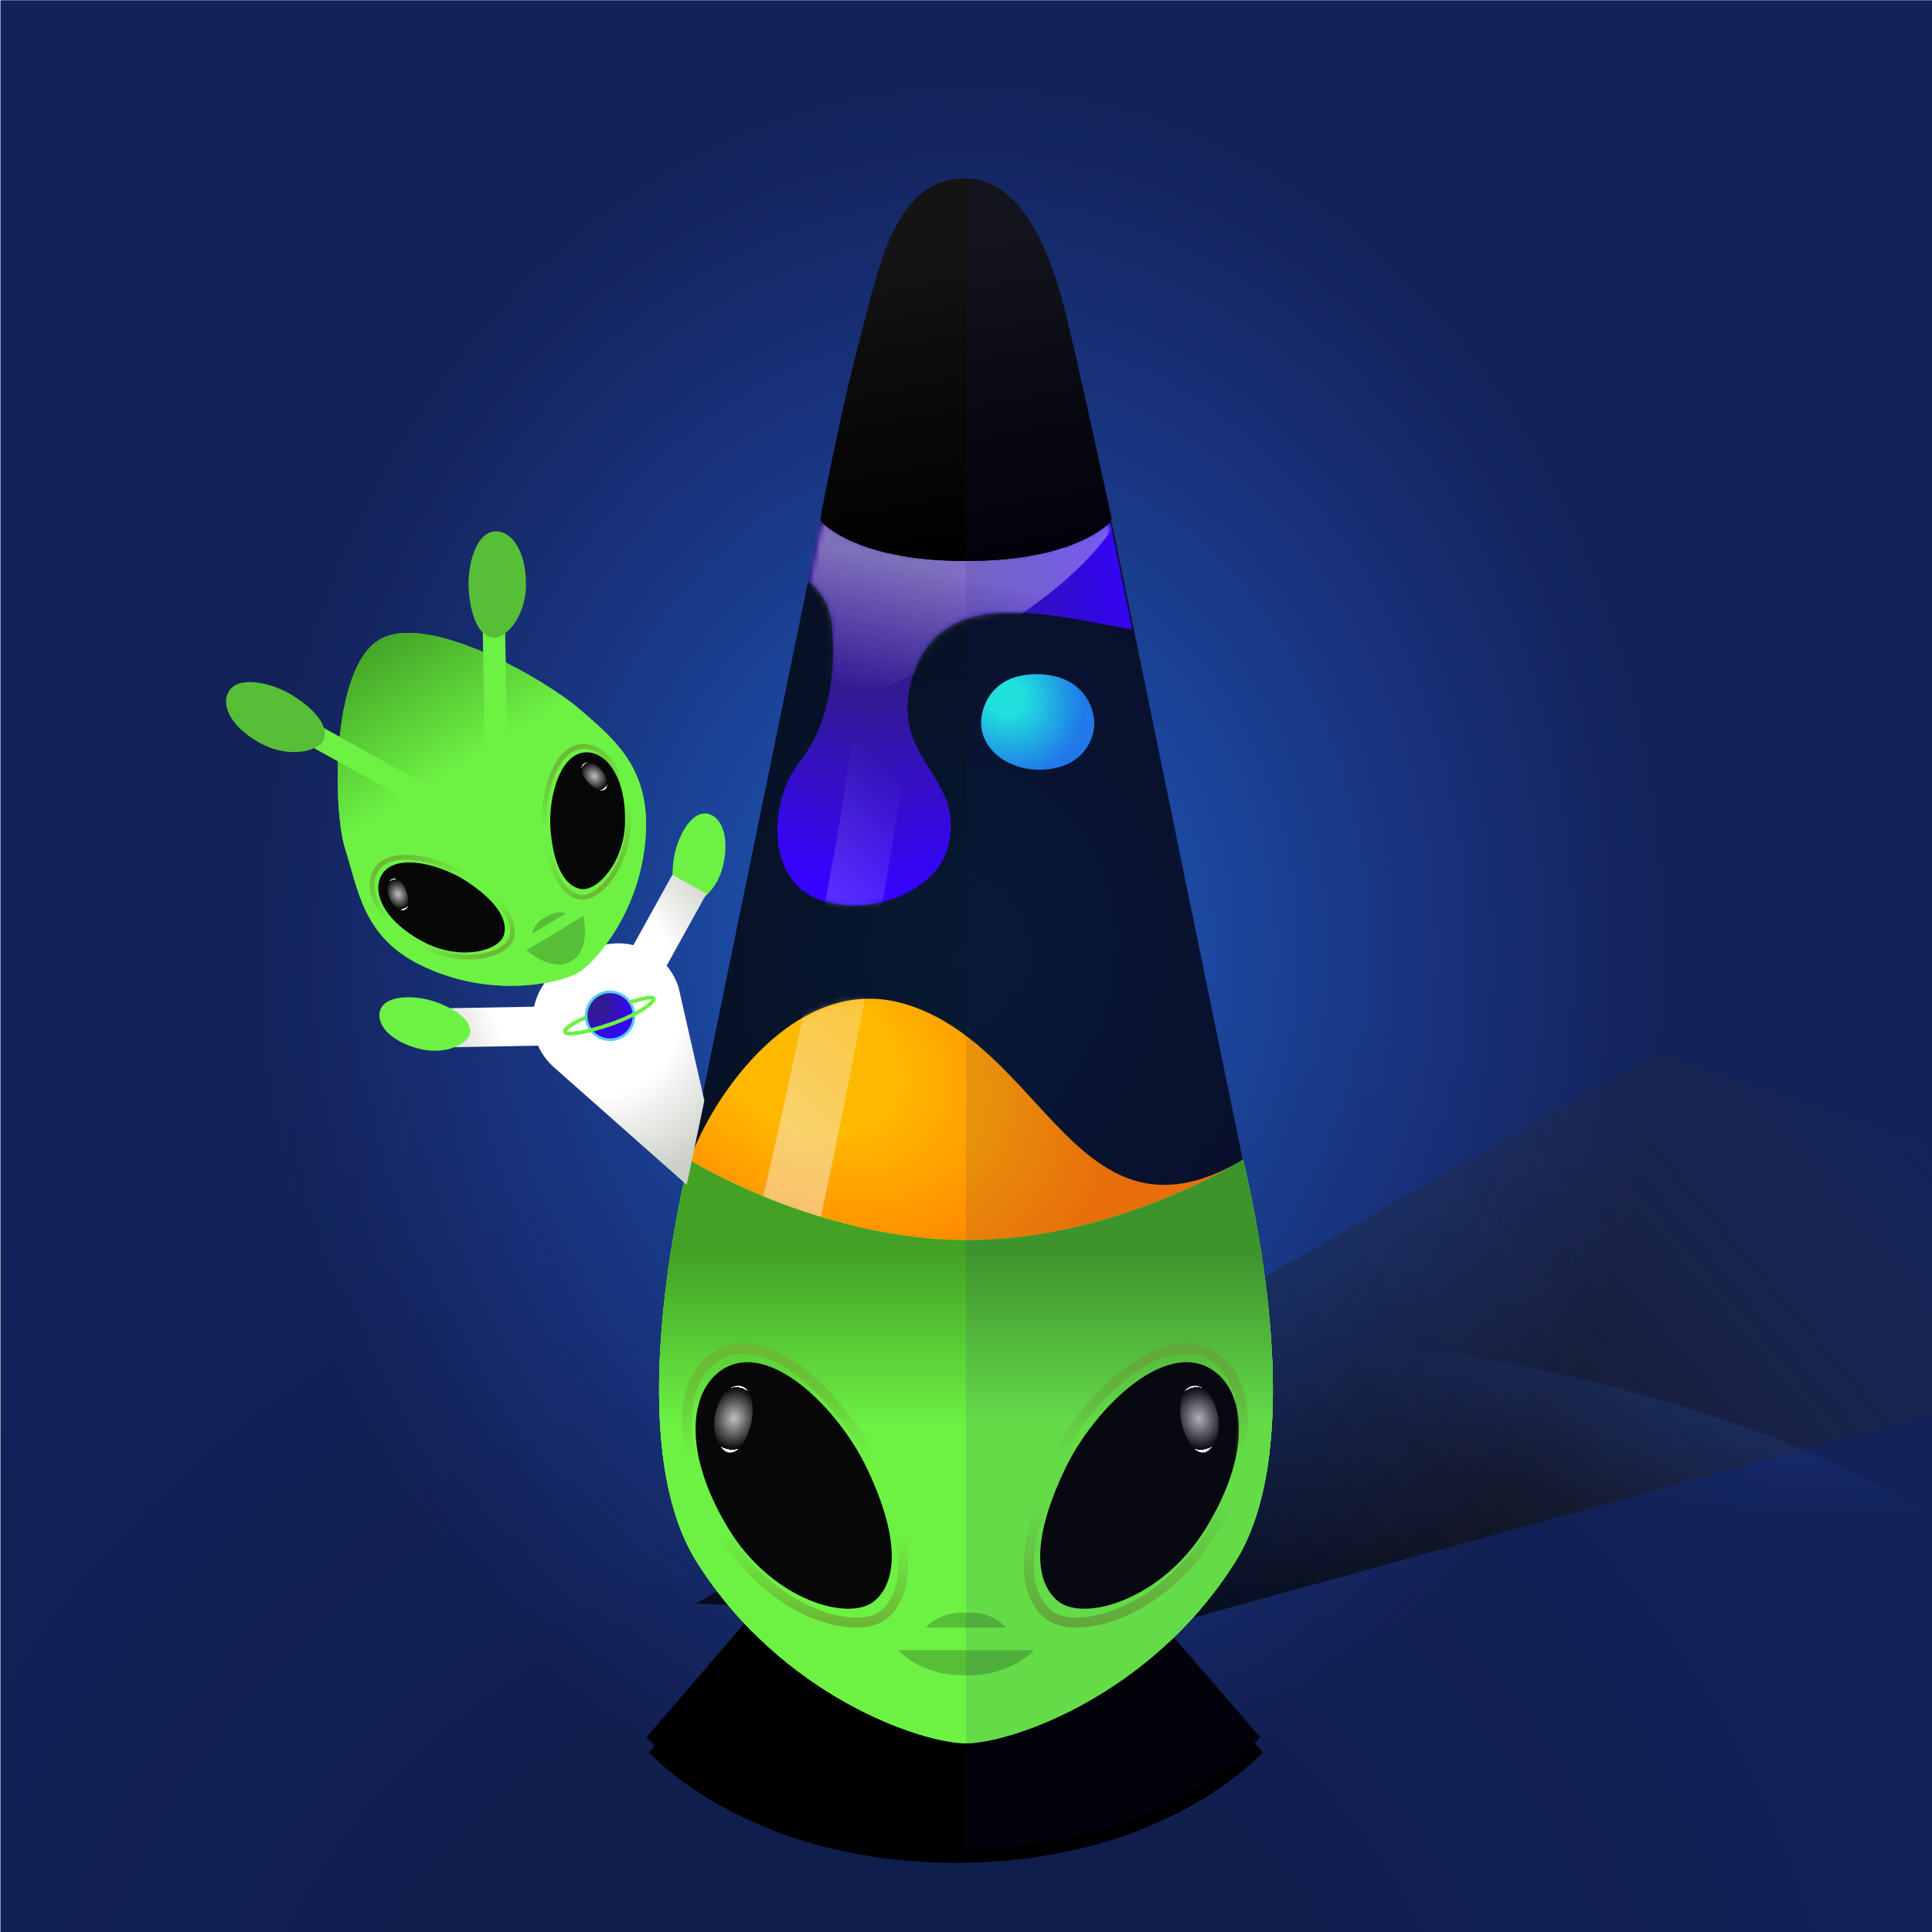 <svg width="350" height="350" viewBox="0 0 350 350" fill="none" xmlns="http://www.w3.org/2000/svg">
<g clip-path="url(#clip0_650_62646)">
<rect x="0.078" y="0.044" width="350" height="350" fill="#13235A"/>
<rect x="0.078" y="0.044" width="350" height="350" fill="url(#paint0_radial_650_62646)" fill-opacity="0.2"/>
<path d="M125.978 290.538L299.832 190.751L430.987 233.88L212.559 294.049L125.978 290.538Z" fill="url(#paint1_linear_650_62646)"/>
<g opacity="0.45" filter="url(#filter0_f_650_62646)">
<ellipse rx="194.596" ry="66.764" transform="matrix(1 0.002 0.002 -1 176.077 304.638)" fill="url(#paint2_radial_650_62646)"/>
</g>
<g opacity="0.7" filter="url(#filter1_f_650_62646)">
<ellipse cx="174.396" cy="137.609" rx="196.647" ry="242.448" transform="rotate(0.127 174.396 137.609)" fill="url(#paint3_radial_650_62646)"/>
</g>
</g>
<path d="M148.648 94.336L124.888 210.019C124.817 210.364 124.947 210.715 125.237 210.917C128.357 213.084 146.959 225.13 174.999 225.13C203.04 225.13 221.642 213.084 224.761 210.917C225.052 210.715 225.182 210.364 225.11 210.019L201.351 94.336C201.317 94.403 201.272 94.465 201.218 94.521C199.882 95.869 193.227 101.485 174.999 101.485C156.772 101.485 150.117 95.869 148.781 94.521C148.726 94.465 148.682 94.403 148.648 94.336Z" fill="black" fill-opacity="0.75"/>
<path d="M223.108 211.889C217.521 215.444 199.995 225.13 174.886 225.13C146.901 225.13 128.335 213.097 125.221 210.933C125.031 210.801 124.91 210.605 124.869 210.389C128.807 199.004 144.114 175.859 164.063 181.918C173.943 184.919 180.859 192.451 187.363 199.535C197.437 210.507 206.524 220.404 224.105 210.722C223.783 211.109 223.45 211.498 223.108 211.889Z" fill="url(#paint4_radial_650_62646)"/>
<path d="M177.734 130.913C177.734 127.951 179.774 122.048 187.933 122.136C196.091 122.224 198.203 128.024 198.239 130.913C198.312 133.035 197.089 137.628 191.621 139.033C184.786 140.788 177.734 136.838 177.734 130.913Z" fill="url(#paint5_radial_650_62646)"/>
<path d="M201.049 94.23L205.113 114.031C203.523 113.76 201.871 113.447 200.18 113.127C186.038 110.452 169.252 107.276 165.003 123.73C163.148 130.914 165.836 135.212 168.45 139.393C170.975 143.43 173.431 147.358 171.668 153.668C169.523 161.349 157.859 166.324 148.479 162.994C138.57 159.476 139.266 144.903 144.961 137.849C150.656 130.794 151.48 120.03 150.656 112.87C150.259 109.409 148.549 106.934 146.313 105.25L148.649 93.88C148.683 93.947 148.727 94.009 148.782 94.065C150.117 95.413 156.772 101.029 175 101.029C192.557 101.029 199.378 95.819 201.049 94.23Z" fill="url(#paint6_radial_650_62646)"/>
<mask id="mask0_650_62646" style="mask-type:alpha" maskUnits="userSpaceOnUse" x="140" y="93" width="66" height="72">
<path d="M201.049 94.23L205.113 114.031C203.523 113.76 201.871 113.447 200.18 113.127C186.038 110.452 169.252 107.276 165.003 123.73C163.148 130.914 165.836 135.212 168.45 139.393C170.975 143.43 173.431 147.358 171.668 153.668C169.523 161.349 157.859 166.324 148.479 162.994C138.57 159.476 139.266 144.903 144.961 137.849C150.656 130.794 151.48 120.03 150.656 112.87C150.259 109.409 148.549 106.934 146.313 105.25L148.649 93.88C148.683 93.947 148.727 94.009 148.782 94.065C150.117 95.413 156.772 101.029 175 101.029C192.557 101.029 199.378 95.819 201.049 94.23Z" fill="url(#paint7_radial_650_62646)"/>
</mask>
<g mask="url(#mask0_650_62646)">
<g filter="url(#filter2_f_650_62646)">
<mask id="mask1_650_62646" style="mask-type:alpha" maskUnits="userSpaceOnUse" x="124" y="94" width="102" height="132">
<path d="M148.861 95.064C148.948 94.64 149.321 94.336 149.754 94.336H200.245C200.678 94.336 201.051 94.64 201.138 95.064L224.992 211.159C225.074 211.555 224.887 211.955 224.526 212.137C220.623 214.109 198.375 224.817 174.999 225.128C151.577 225.438 129.287 214.178 125.449 212.141C125.099 211.954 124.923 211.562 125.003 211.173L148.861 95.064Z" fill="#577096" fill-opacity="0.75"/>
</mask>
<g mask="url(#mask1_650_62646)">
<g filter="url(#filter3_f_650_62646)">
<path d="M207.207 76.106C210.865 110.268 145.939 132.571 113.02 139.453L113.02 76.106L207.207 76.106Z" fill="url(#paint8_linear_650_62646)" fill-opacity="0.5"/>
</g>
<g filter="url(#filter4_f_650_62646)">
<path d="M155.407 125.301C156.47 105.018 134.471 86.183 128.929 66.999C133.388 65.197 144.05 70.79 152.675 76.125C163.456 82.794 162.879 109.124 164.625 125.784C166.022 139.112 148.453 223.401 144.015 241.481L131.716 240.837C140.242 214.68 154.587 140.955 155.407 125.301Z" fill="url(#paint9_linear_650_62646)" fill-opacity="0.6"/>
</g>
</g>
</g>
</g>
<mask id="mask2_650_62646" style="mask-type:alpha" maskUnits="userSpaceOnUse" x="124" y="180" width="101" height="46">
<path d="M223.108 211.89C217.521 215.445 199.995 225.131 174.886 225.131C146.901 225.131 128.335 213.098 125.221 210.934C125.031 210.802 124.91 210.606 124.869 210.39C128.807 199.005 144.114 175.86 164.063 181.919C173.943 184.92 180.859 192.452 187.363 199.536C197.437 210.508 206.524 220.405 224.105 210.722C223.783 211.11 223.45 211.499 223.108 211.89Z" fill="url(#paint10_radial_650_62646)"/>
</mask>
<g mask="url(#mask2_650_62646)">
<g filter="url(#filter5_f_650_62646)">
<mask id="mask3_650_62646" style="mask-type:alpha" maskUnits="userSpaceOnUse" x="124" y="94" width="102" height="132">
<path d="M148.861 95.064C148.948 94.64 149.321 94.336 149.754 94.336H200.245C200.678 94.336 201.051 94.64 201.138 95.064L224.992 211.159C225.074 211.555 224.887 211.955 224.526 212.137C220.623 214.109 198.375 224.817 174.999 225.128C151.577 225.438 129.287 214.178 125.449 212.141C125.099 211.954 124.923 211.562 125.003 211.173L148.861 95.064Z" fill="#577096" fill-opacity="0.75"/>
</mask>
<g mask="url(#mask3_650_62646)">
<g filter="url(#filter6_f_650_62646)">
<path d="M155.407 125.301C156.47 105.018 134.471 86.183 128.929 66.999C133.388 65.197 144.05 70.79 152.675 76.125C163.456 82.794 162.879 109.124 164.625 125.784C166.022 139.112 148.453 223.401 144.015 241.481L131.716 240.837C140.242 214.68 154.587 140.955 155.407 125.301Z" fill="url(#paint11_linear_650_62646)" fill-opacity="0.6"/>
</g>
</g>
</g>
</g>
<path d="M155.659 61.94C159.113 48.962 161.899 32.356 174.786 32.356C187.672 32.356 192.187 52.917 194.342 62.256C196.266 70.59 200.403 89.523 201.271 93.502C201.376 93.98 201.26 94.462 200.903 94.798C199.08 96.514 192.205 101.627 175.001 101.627C157.732 101.627 150.87 96.476 149.078 94.779C148.734 94.453 148.616 93.988 148.705 93.523C149.398 89.903 152.6 73.432 155.659 61.94Z" fill="black"/>
<path d="M155.659 61.94C159.113 48.962 161.899 32.356 174.786 32.356C187.672 32.356 192.187 52.917 194.342 62.256C196.266 70.59 200.403 89.523 201.271 93.502C201.376 93.98 201.26 94.462 200.903 94.798C199.08 96.514 192.205 101.627 175.001 101.627C157.732 101.627 150.87 96.476 149.078 94.779C148.734 94.453 148.616 93.988 148.705 93.523C149.398 89.903 152.6 73.432 155.659 61.94Z" fill="url(#paint12_linear_650_62646)" fill-opacity="0.45"/>
<path d="M228.321 314.723L202.038 284.375H172.526H143.19L117.123 314.723C117.123 314.723 134.805 334.733 172.722 334.733C210.639 334.733 228.321 314.723 228.321 314.723Z" fill="black"/>
<path d="M124.792 210.091C124.792 210.091 148.111 224.674 175.227 224.674C202.343 224.674 225.207 210.091 225.207 210.091C228.73 225.095 236.03 263.492 223.782 282.944C208.367 307.424 182.902 315.82 174.999 315.82C167.097 315.82 141.632 307.424 126.217 282.944C113.968 263.492 121.268 225.095 124.792 210.091Z" fill="#6DF244"/>
<path d="M124.792 210.091C124.792 210.091 148.111 224.674 175.227 224.674C202.343 224.674 225.207 210.091 225.207 210.091C228.73 225.095 236.03 263.492 223.782 282.944C208.367 307.424 182.902 315.82 174.999 315.82C167.097 315.82 141.632 307.424 126.217 282.944C113.968 263.492 121.268 225.095 124.792 210.091Z" fill="url(#paint13_linear_650_62646)" fill-opacity="0.8"/>
<path d="M155.659 61.94C159.113 48.962 161.899 32.356 174.786 32.356C187.672 32.356 192.187 52.917 194.342 62.256C196.266 70.59 200.403 89.523 201.271 93.502C201.376 93.98 201.26 94.462 200.903 94.798C199.08 96.514 192.205 101.627 175.001 101.627C157.732 101.627 150.87 96.476 149.078 94.779C148.734 94.453 148.616 93.988 148.705 93.523C149.398 89.903 152.6 73.432 155.659 61.94Z" fill="black"/>
<path d="M155.659 61.94C159.113 48.962 161.899 32.356 174.786 32.356C187.672 32.356 192.187 52.917 194.342 62.256C196.266 70.59 200.403 89.523 201.271 93.502C201.376 93.98 201.26 94.462 200.903 94.798C199.08 96.514 192.205 101.627 175.001 101.627C157.732 101.627 150.87 96.476 149.078 94.779C148.734 94.453 148.616 93.988 148.705 93.523C149.398 89.903 152.6 73.432 155.659 61.94Z" fill="url(#paint14_linear_650_62646)" fill-opacity="0.45"/>
<g filter="url(#filter7_d_650_62646)">
<path d="M228.319 314.723L202.036 284.375H172.524H143.188L117.121 314.723C117.121 314.723 134.803 334.733 172.72 334.733C210.637 334.733 228.319 314.723 228.319 314.723Z" fill="black"/>
</g>
<path d="M124.79 210.091C124.79 210.091 148.109 224.674 175.225 224.674C202.341 224.674 225.205 210.091 225.205 210.091C228.729 225.095 236.028 263.492 223.78 282.944C208.365 307.424 182.9 315.82 174.997 315.82C167.095 315.82 141.63 307.424 126.215 282.944C113.966 263.492 121.266 225.095 124.79 210.091Z" fill="#6DF244"/>
<path d="M124.79 210.091C124.79 210.091 148.109 224.674 175.225 224.674C202.341 224.674 225.205 210.091 225.205 210.091C228.729 225.095 236.028 263.492 223.78 282.944C208.365 307.424 182.9 315.82 174.997 315.82C167.095 315.82 141.63 307.424 126.215 282.944C113.966 263.492 121.266 225.095 124.79 210.091Z" fill="url(#paint15_linear_650_62646)" fill-opacity="0.8"/>
<path d="M130.948 277.638C122.169 263.011 123.202 251.575 128.366 246.788C137.581 238.247 152.638 253.171 158.577 265.671C164.516 278.17 165.29 287.745 160.384 292.266C155.478 296.787 139.728 292.266 130.948 277.638Z" stroke="url(#paint16_linear_650_62646)" stroke-width="1.823"/>
<path fill-rule="evenodd" clip-rule="evenodd" d="M174.998 303.507C172.002 303.606 166.494 302.828 162.693 298.958H174.087H175.91H187.303C183.502 302.828 177.994 303.606 174.998 303.507Z" fill="#57BF37"/>
<path d="M218.289 276.699C226.251 263.682 225.314 253.505 220.631 249.245C212.273 241.644 198.617 254.926 193.23 266.049C187.844 277.173 187.141 285.693 191.591 289.716C196.041 293.74 210.326 289.716 218.289 276.699Z" fill="#070707" stroke="#070707" stroke-width="0.456"/>
<path d="M218.517 277.638C227.398 263.011 226.353 251.575 221.129 246.788C211.807 238.247 196.575 253.171 190.567 265.671C184.559 278.17 183.775 287.745 188.739 292.266C193.702 296.787 209.635 292.266 218.517 277.638Z" stroke="url(#paint17_linear_650_62646)" stroke-width="1.823"/>
<path d="M219.429 277.638C228.31 263.011 227.265 251.575 222.041 246.788C212.719 238.247 197.487 253.171 191.479 265.671C185.471 278.17 184.688 287.745 189.651 292.266C194.614 296.787 210.547 292.266 219.429 277.638Z" stroke="url(#paint18_linear_650_62646)" stroke-width="1.823"/>
<path d="M220.588 256.216C219.787 252.566 217.885 250.967 216.325 251.048C213.542 251.195 213.375 255.887 214.312 258.758C215.249 261.629 216.576 263.228 218.054 263.147C219.531 263.065 221.389 259.866 220.588 256.216Z" fill="url(#paint19_radial_650_62646)"/>
<path fill-rule="evenodd" clip-rule="evenodd" d="M174.999 292.165C173.54 291.986 170.04 292.273 167.707 294.856H174.999H182.29C179.957 292.273 176.457 291.986 174.999 292.165Z" fill="#57BF37"/>
<path d="M132.088 276.699C124.228 263.682 125.153 253.505 129.777 249.245C138.027 241.644 151.508 254.926 156.826 266.049C162.143 277.173 162.836 285.693 158.444 289.716C154.051 293.74 139.949 289.716 132.088 276.699Z" fill="#070707" stroke="#070707" stroke-width="0.456"/>
<path d="M129.561 256.216C130.362 252.566 132.263 250.967 133.823 251.048C136.606 251.195 136.774 255.887 135.837 258.758C134.9 261.629 133.573 263.228 132.095 263.147C130.617 263.065 128.76 259.866 129.561 256.216Z" fill="url(#paint20_radial_650_62646)"/>
<path d="M130.948 277.638C122.169 263.011 123.202 251.575 128.366 246.788C137.581 238.247 152.638 253.171 158.577 265.671C164.516 278.17 165.29 287.745 160.384 292.266C155.478 296.787 139.728 292.266 130.948 277.638Z" stroke="url(#paint21_linear_650_62646)" stroke-width="1.823"/>
<path fill-rule="evenodd" clip-rule="evenodd" d="M177.408 224.674L177.305 224.674C177.892 224.673 178.474 224.667 179.052 224.655C178.506 224.668 177.958 224.674 177.408 224.674Z" fill="#161A70" fill-opacity="0.1"/>
<path fill-rule="evenodd" clip-rule="evenodd" d="M228.41 314.723C228.41 314.723 211.425 334.733 175 334.733V32.356C187.169 32.356 192.181 52.224 194.294 61.77L194.402 62.256C196.25 70.59 200.68 89.523 201.514 93.502C201.566 93.753 201.561 94.005 201.494 94.236L225.233 209.629C225.279 209.859 225.238 210.093 225.123 210.282C225.319 210.158 225.42 210.091 225.42 210.091C228.805 225.095 235.817 263.492 224.051 282.944C220.851 288.234 217.2 292.774 213.365 296.639L228.41 314.723ZM177.408 224.674L177.305 224.674C177.892 224.673 178.474 224.667 179.052 224.655C178.506 224.668 177.958 224.674 177.408 224.674Z" fill="#161A70" fill-opacity="0.1"/>
<g filter="url(#filter8_d_650_62646)">
<path d="M130.999 154.49C132.15 149.477 130.8 146.279 128.887 145.372C125.473 143.755 122.56 149.427 122.022 153.568C121.483 157.709 122.146 160.536 123.961 161.39C125.777 162.243 129.847 159.503 130.999 154.49Z" fill="#6DF244"/>
<path d="M100.212 190.945C99.002 189.835 98.094 188.541 97.479 187.155L81.739 187.434L81.613 180.363L96.76 180.094C97.393 177.146 99.183 174.424 102.053 172.698L106.117 170.254C108.851 168.61 111.937 168.254 114.742 168.945L121.802 156.199L127.988 159.626L120.764 172.669C121.712 173.789 122.462 175.119 122.937 176.629L127.602 197.103L124.412 212.37L100.212 190.945Z" fill="url(#paint22_radial_650_62646)"/>
<path d="M75.793 187.683C70.825 186.35 68.634 183.658 68.73 181.543C68.902 177.769 75.278 177.856 79.188 179.323C83.098 180.789 85.284 182.7 85.187 184.704C85.09 186.707 80.761 189.017 75.793 187.683Z" fill="#6DF244"/>
<path d="M62.564 151.617C60.244 144.391 59.95 118.89 68.699 113.629C77.449 108.368 99.065 121.05 104.936 126.14C110.806 131.231 117.27 136.312 117.037 147.628C116.743 161.869 108.128 171.872 104.793 173.877C101.458 175.882 88.583 178.8 75.868 172.381C65.764 167.281 64.884 158.842 62.564 151.617Z" fill="#6DF244"/>
<path d="M62.564 151.617C60.244 144.391 59.95 118.89 68.699 113.629C77.449 108.368 99.065 121.05 104.936 126.14C110.806 131.231 117.27 136.312 117.037 147.628C116.743 161.869 108.128 171.872 104.793 173.877C101.458 175.882 88.583 178.8 75.868 172.381C65.764 167.281 64.884 158.842 62.564 151.617Z" fill="url(#paint23_linear_650_62646)" fill-opacity="0.8"/>
<path d="M76.519 168.942C69.103 164.997 66.638 159.91 67.602 156.58C69.323 150.638 79.463 153.115 85.141 156.883C90.818 160.65 93.574 164.494 92.651 167.646C91.728 170.799 83.934 172.887 76.519 168.942Z" stroke="url(#paint24_linear_650_62646)" stroke-width="0.881"/>
<path fill-rule="evenodd" clip-rule="evenodd" d="M103.54 171.792C104.869 171.141 106.676 168.883 105.706 163.64L100.13 166.993L100.13 166.993L95.322 169.884C99.499 173.199 102.342 172.662 103.54 171.792Z" fill="#57BF37"/>
<path d="M113.134 146.386C113.191 138.874 110.214 134.817 107.157 134.208C101.702 133.121 99.309 142.19 99.858 148.25C100.407 154.31 102.273 158.084 105.171 158.653C108.069 159.221 113.076 153.899 113.134 146.386Z" fill="#070707" stroke="#070707" stroke-width="0.22"/>
<path d="M113.469 146.725C113.505 138.3 110.163 133.739 106.744 133.045C100.643 131.806 98.002 141.968 98.639 148.767C99.275 155.565 101.373 159.804 104.614 160.453C107.856 161.101 113.432 155.151 113.469 146.725Z" stroke="url(#paint25_linear_650_62646)" stroke-width="0.881"/>
<path d="M113.853 146.494C113.89 138.068 110.548 133.508 107.129 132.814C101.028 131.574 98.387 141.736 99.023 148.535C99.659 155.334 101.758 159.573 104.999 160.221C108.241 160.87 113.817 154.919 113.853 146.494Z" stroke="url(#paint26_linear_650_62646)" stroke-width="0.881"/>
<path d="M108.908 137.16C107.644 135.823 106.435 135.631 105.798 136.061C104.661 136.829 105.78 138.852 106.904 139.825C108.028 140.799 108.994 141.137 109.597 140.728C110.199 140.318 110.172 138.497 108.908 137.16Z" fill="url(#paint27_radial_650_62646)"/>
<path fill-rule="evenodd" clip-rule="evenodd" d="M98.791 163.896C98.13 164.19 96.726 165.199 96.397 166.881L99.474 165.031L102.55 163.181C100.91 162.683 99.361 163.45 98.791 163.896Z" fill="#57BF37"/>
<path d="M76.761 168.257C70.141 164.759 67.95 160.23 68.82 157.259C70.373 151.959 79.431 154.142 84.497 157.487C89.563 160.832 92.017 164.251 91.184 167.063C90.352 169.875 83.38 171.755 76.761 168.257Z" fill="#070707" stroke="#070707" stroke-width="0.22"/>
<path d="M70.498 160.255C69.91 158.511 70.306 157.354 70.985 156.993C72.197 156.348 73.458 158.286 73.791 159.735C74.124 161.184 73.97 162.196 73.325 162.536C72.681 162.876 71.086 161.998 70.498 160.255Z" fill="url(#paint28_radial_650_62646)"/>
<path d="M76.519 168.942C69.103 164.997 66.638 159.91 67.602 156.58C69.323 150.638 79.463 153.115 85.141 156.883C90.818 160.65 93.574 164.494 92.651 167.646C91.728 170.799 83.934 172.887 76.519 168.942Z" stroke="url(#paint29_linear_650_62646)" stroke-width="0.881"/>
<rect width="4.051" height="27.901" transform="matrix(1 -0.016 0.019 1 87.357 106.92)" fill="#6DF244"/>
<path d="M95.288 103.652C95.293 97.749 92.948 94.546 90.56 94.05C86.298 93.167 84.48 100.281 84.941 105.046C85.401 109.811 86.876 112.786 89.141 113.249C91.405 113.711 95.283 109.556 95.288 103.652Z" fill="#57BF37"/>
<rect width="4.051" height="27.901" transform="matrix(-0.483 0.876 0.874 0.486 53.973 126.993)" fill="#6DF244"/>
<path d="M47.368 132.466C42.152 129.701 40.422 126.129 41.105 123.787C42.323 119.609 49.459 121.339 53.452 123.98C57.444 126.622 59.38 129.32 58.727 131.537C58.073 133.753 52.584 135.23 47.368 132.466Z" fill="#57BF37"/>
<g filter="url(#filter9_d_650_62646)">
<circle cx="110.523" cy="181.467" r="4.336" transform="rotate(-6.772 110.523 181.467)" fill="url(#paint30_radial_650_62646)" stroke="#56CCF2" stroke-width="0.479"/>
<g filter="url(#filter10_d_650_62646)">
<path d="M114.083 179.006C117.013 178.182 118.278 177.96 118.426 178.383C118.637 178.985 115.662 181.231 110.761 182.947C105.86 184.663 102.543 185.004 102.332 184.402C102.182 183.972 103.246 182.992 106.119 181.786" stroke="#6DF244" stroke-width="0.685"/>
</g>
</g>
</g>
<defs>
<filter id="filter0_f_650_62646" x="-23.075" y="233.315" width="398.306" height="142.646" filterUnits="userSpaceOnUse" color-interpolation-filters="sRGB">
<feFlood flood-opacity="0" result="BackgroundImageFix"/>
<feBlend mode="normal" in="SourceGraphic" in2="BackgroundImageFix" result="shape"/>
<feGaussianBlur stdDeviation="2.279" result="effect1_foregroundBlur_650_62646"/>
</filter>
<filter id="filter1_f_650_62646" x="-26.809" y="-109.396" width="402.41" height="494.01" filterUnits="userSpaceOnUse" color-interpolation-filters="sRGB">
<feFlood flood-opacity="0" result="BackgroundImageFix"/>
<feBlend mode="normal" in="SourceGraphic" in2="BackgroundImageFix" result="shape"/>
<feGaussianBlur stdDeviation="2.279" result="effect1_foregroundBlur_650_62646"/>
</filter>
<filter id="filter2_f_650_62646" x="122.59" y="92.057" width="104.817" height="135.355" filterUnits="userSpaceOnUse" color-interpolation-filters="sRGB">
<feFlood flood-opacity="0" result="BackgroundImageFix"/>
<feBlend mode="normal" in="SourceGraphic" in2="BackgroundImageFix" result="shape"/>
<feGaussianBlur stdDeviation="1.139" result="effect1_foregroundBlur_650_62646"/>
</filter>
<filter id="filter3_f_650_62646" x="112.108" y="75.195" width="96.159" height="65.17" filterUnits="userSpaceOnUse" color-interpolation-filters="sRGB">
<feFlood flood-opacity="0" result="BackgroundImageFix"/>
<feBlend mode="normal" in="SourceGraphic" in2="BackgroundImageFix" result="shape"/>
<feGaussianBlur stdDeviation="0.456" result="effect1_foregroundBlur_650_62646"/>
</filter>
<filter id="filter4_f_650_62646" x="128.018" y="65.743" width="37.596" height="176.65" filterUnits="userSpaceOnUse" color-interpolation-filters="sRGB">
<feFlood flood-opacity="0" result="BackgroundImageFix"/>
<feBlend mode="normal" in="SourceGraphic" in2="BackgroundImageFix" result="shape"/>
<feGaussianBlur stdDeviation="0.456" result="effect1_foregroundBlur_650_62646"/>
</filter>
<filter id="filter5_f_650_62646" x="122.59" y="92.057" width="104.817" height="135.355" filterUnits="userSpaceOnUse" color-interpolation-filters="sRGB">
<feFlood flood-opacity="0" result="BackgroundImageFix"/>
<feBlend mode="normal" in="SourceGraphic" in2="BackgroundImageFix" result="shape"/>
<feGaussianBlur stdDeviation="1.139" result="effect1_foregroundBlur_650_62646"/>
</filter>
<filter id="filter6_f_650_62646" x="128.018" y="65.743" width="37.596" height="176.65" filterUnits="userSpaceOnUse" color-interpolation-filters="sRGB">
<feFlood flood-opacity="0" result="BackgroundImageFix"/>
<feBlend mode="normal" in="SourceGraphic" in2="BackgroundImageFix" result="shape"/>
<feGaussianBlur stdDeviation="0.456" result="effect1_foregroundBlur_650_62646"/>
</filter>
<filter id="filter7_d_650_62646" x="114.842" y="284.375" width="116.666" height="55.827" filterUnits="userSpaceOnUse" color-interpolation-filters="sRGB">
<feFlood flood-opacity="0" result="BackgroundImageFix"/>
<feColorMatrix in="SourceAlpha" type="matrix" values="0 0 0 0 0 0 0 0 0 0 0 0 0 0 0 0 0 0 127 0" result="hardAlpha"/>
<feOffset dx="0.456" dy="2.734"/>
<feGaussianBlur stdDeviation="1.367"/>
<feComposite in2="hardAlpha" operator="out"/>
<feColorMatrix type="matrix" values="0 0 0 0 0 0 0 0 0 0 0 0 0 0 0 0 0 0 0.25 0"/>
<feBlend mode="normal" in2="BackgroundImageFix" result="effect1_dropShadow_650_62646"/>
<feBlend mode="normal" in="SourceGraphic" in2="effect1_dropShadow_650_62646" result="shape"/>
</filter>
<filter id="filter8_d_650_62646" x="38.228" y="93.52" width="95.93" height="123.863" filterUnits="userSpaceOnUse" color-interpolation-filters="sRGB">
<feFlood flood-opacity="0" result="BackgroundImageFix"/>
<feColorMatrix in="SourceAlpha" type="matrix" values="0 0 0 0 0 0 0 0 0 0 0 0 0 0 0 0 0 0 127 0" result="hardAlpha"/>
<feOffset dy="2.279"/>
<feGaussianBlur stdDeviation="1.367"/>
<feComposite in2="hardAlpha" operator="out"/>
<feColorMatrix type="matrix" values="0 0 0 0 0 0 0 0 0 0 0 0 0 0 0 0 0 0 0.15 0"/>
<feBlend mode="normal" in2="BackgroundImageFix" result="effect1_dropShadow_650_62646"/>
<feBlend mode="normal" in="SourceGraphic" in2="effect1_dropShadow_650_62646" result="shape"/>
</filter>
<filter id="filter9_d_650_62646" x="101.701" y="176.891" width="17.352" height="9.701" filterUnits="userSpaceOnUse" color-interpolation-filters="sRGB">
<feFlood flood-opacity="0" result="BackgroundImageFix"/>
<feColorMatrix in="SourceAlpha" type="matrix" values="0 0 0 0 0 0 0 0 0 0 0 0 0 0 0 0 0 0 127 0" result="hardAlpha"/>
<feOffset dy="0.274"/>
<feGaussianBlur stdDeviation="0.137"/>
<feComposite in2="hardAlpha" operator="out"/>
<feColorMatrix type="matrix" values="0 0 0 0 0 0 0 0 0 0 0 0 0 0 0 0 0 0 0.25 0"/>
<feBlend mode="normal" in2="BackgroundImageFix" result="effect1_dropShadow_650_62646"/>
<feBlend mode="normal" in="SourceGraphic" in2="effect1_dropShadow_650_62646" result="shape"/>
</filter>
<filter id="filter10_d_650_62646" x="101.085" y="176.941" width="18.585" height="8.969" filterUnits="userSpaceOnUse" color-interpolation-filters="sRGB">
<feFlood flood-opacity="0" result="BackgroundImageFix"/>
<feColorMatrix in="SourceAlpha" type="matrix" values="0 0 0 0 0 0 0 0 0 0 0 0 0 0 0 0 0 0 127 0" result="hardAlpha"/>
<feOffset/>
<feGaussianBlur stdDeviation="0.445"/>
<feComposite in2="hardAlpha" operator="out"/>
<feColorMatrix type="matrix" values="0 0 0 0 1 0 0 0 0 1 0 0 0 0 1 0 0 0 1 0"/>
<feBlend mode="normal" in2="BackgroundImageFix" result="effect1_dropShadow_650_62646"/>
<feBlend mode="normal" in="SourceGraphic" in2="effect1_dropShadow_650_62646" result="shape"/>
</filter>
<radialGradient id="paint0_radial_650_62646" cx="0" cy="0" r="1" gradientUnits="userSpaceOnUse" gradientTransform="translate(156.621 401.541) rotate(-84.441) scale(239.93 241.682)">
<stop/>
<stop offset="1" stop-opacity="0"/>
</radialGradient>
<linearGradient id="paint1_linear_650_62646" x1="194.835" y1="271.639" x2="316.537" y2="167.937" gradientUnits="userSpaceOnUse">
<stop/>
<stop offset="1" stop-color="#333333" stop-opacity="0"/>
</linearGradient>
<radialGradient id="paint2_radial_650_62646" cx="0" cy="0" r="1" gradientUnits="userSpaceOnUse" gradientTransform="translate(194.596 76.624) rotate(99.123) scale(43.977 125.337)">
<stop stop-color="#2183F7"/>
<stop offset="1" stop-color="#2E55E1" stop-opacity="0"/>
</radialGradient>
<radialGradient id="paint3_radial_650_62646" cx="0" cy="0" r="1" gradientUnits="userSpaceOnUse" gradientTransform="translate(174.396 173.413) rotate(92.559) scale(157.837 128.153)">
<stop stop-color="#2183F7"/>
<stop offset="1" stop-color="#2E55E1" stop-opacity="0"/>
</radialGradient>
<radialGradient id="paint4_radial_650_62646" cx="0" cy="0" r="1" gradientUnits="userSpaceOnUse" gradientTransform="translate(146.217 191.258) rotate(27.332) scale(58.602 42.347)">
<stop offset="0.302" stop-color="#FFB800"/>
<stop offset="1" stop-color="#FF7800"/>
</radialGradient>
<radialGradient id="paint5_radial_650_62646" cx="0" cy="0" r="1" gradientUnits="userSpaceOnUse" gradientTransform="translate(182.146 126.183) rotate(44.415) scale(15.062 13.339)">
<stop offset="0.24" stop-color="#21F6EA"/>
<stop offset="1" stop-color="#2183F6"/>
</radialGradient>
<radialGradient id="paint6_radial_650_62646" cx="0" cy="0" r="1" gradientUnits="userSpaceOnUse" gradientTransform="translate(154.651 110.284) rotate(51.701) scale(54.421 46.894)">
<stop offset="0.312" stop-color="#321A93"/>
<stop offset="1" stop-color="#3603FF"/>
<stop offset="1" stop-color="#3603FF"/>
</radialGradient>
<radialGradient id="paint7_radial_650_62646" cx="0" cy="0" r="1" gradientUnits="userSpaceOnUse" gradientTransform="translate(155.882 109.101) rotate(53.118) scale(37.818 40.265)">
<stop offset="0.203" stop-color="#71FF30"/>
<stop offset="0.891" stop-color="#25BC46"/>
</radialGradient>
<linearGradient id="paint8_linear_650_62646" x1="145.214" y1="123.01" x2="155.828" y2="72.291" gradientUnits="userSpaceOnUse">
<stop stop-color="white" stop-opacity="0"/>
<stop offset="0.471" stop-color="white"/>
<stop offset="1" stop-color="white"/>
</linearGradient>
<linearGradient id="paint9_linear_650_62646" x1="160.729" y1="220.938" x2="201.954" y2="178" gradientUnits="userSpaceOnUse">
<stop stop-color="#F2F2F2"/>
<stop offset="0" stop-color="#F2F2F2"/>
<stop offset="0.052" stop-color="#F2F2F2" stop-opacity="0.948"/>
<stop offset="1" stop-color="#F2F2F2" stop-opacity="0"/>
</linearGradient>
<radialGradient id="paint10_radial_650_62646" cx="0" cy="0" r="1" gradientUnits="userSpaceOnUse" gradientTransform="translate(146.217 191.259) rotate(27.332) scale(58.602 42.347)">
<stop offset="0.302" stop-color="#FFB800"/>
<stop offset="1" stop-color="#FF7800"/>
</radialGradient>
<linearGradient id="paint11_linear_650_62646" x1="160.729" y1="220.938" x2="201.954" y2="178" gradientUnits="userSpaceOnUse">
<stop stop-color="#F2F2F2"/>
<stop offset="0" stop-color="#F2F2F2"/>
<stop offset="0.052" stop-color="#F2F2F2" stop-opacity="0.948"/>
<stop offset="1" stop-color="#F2F2F2" stop-opacity="0"/>
</linearGradient>
<linearGradient id="paint12_linear_650_62646" x1="164.975" y1="47.395" x2="175.001" y2="101.627" gradientUnits="userSpaceOnUse">
<stop stop-color="white" stop-opacity="0.17"/>
<stop offset="1" stop-color="#C3C3C3" stop-opacity="0"/>
</linearGradient>
<linearGradient id="paint13_linear_650_62646" x1="174.999" y1="293.489" x2="174.999" y2="226.953" gradientUnits="userSpaceOnUse">
<stop offset="0.527" stop-color="#6DF244"/>
<stop offset="1" stop-color="#388E1D"/>
</linearGradient>
<linearGradient id="paint14_linear_650_62646" x1="164.975" y1="47.395" x2="175.001" y2="101.627" gradientUnits="userSpaceOnUse">
<stop stop-color="white" stop-opacity="0.17"/>
<stop offset="1" stop-color="#C3C3C3" stop-opacity="0"/>
</linearGradient>
<linearGradient id="paint15_linear_650_62646" x1="174.997" y1="293.489" x2="174.997" y2="226.953" gradientUnits="userSpaceOnUse">
<stop offset="0.527" stop-color="#6DF244"/>
<stop offset="1" stop-color="#388E1D"/>
</linearGradient>
<linearGradient id="paint16_linear_650_62646" x1="144.008" y1="244.271" x2="144.008" y2="293.945" gradientUnits="userSpaceOnUse">
<stop stop-color="#6CB835"/>
<stop offset="0.406" stop-color="#6CB835" stop-opacity="0"/>
</linearGradient>
<linearGradient id="paint17_linear_650_62646" x1="205.305" y1="244.271" x2="205.305" y2="293.945" gradientUnits="userSpaceOnUse">
<stop stop-color="#6CB835"/>
<stop offset="0.406" stop-color="#6CB835" stop-opacity="0"/>
</linearGradient>
<linearGradient id="paint18_linear_650_62646" x1="206.217" y1="244.271" x2="206.217" y2="293.945" gradientUnits="userSpaceOnUse">
<stop offset="0.542" stop-color="#6CB835" stop-opacity="0"/>
<stop offset="1" stop-color="#6CB835"/>
</linearGradient>
<radialGradient id="paint19_radial_650_62646" cx="0" cy="0" r="1" gradientUnits="userSpaceOnUse" gradientTransform="translate(217.185 256.975) rotate(79.025) scale(5.685 4.638)">
<stop stop-color="white" stop-opacity="0.75"/>
<stop offset="1" stop-color="white" stop-opacity="0"/>
<stop offset="1" stop-color="white"/>
</radialGradient>
<radialGradient id="paint20_radial_650_62646" cx="0" cy="0" r="1" gradientUnits="userSpaceOnUse" gradientTransform="translate(132.963 256.975) rotate(100.975) scale(5.685 4.638)">
<stop stop-color="white" stop-opacity="0.75"/>
<stop offset="1" stop-color="white" stop-opacity="0"/>
<stop offset="1" stop-color="white"/>
</radialGradient>
<linearGradient id="paint21_linear_650_62646" x1="144.008" y1="244.271" x2="144.008" y2="293.945" gradientUnits="userSpaceOnUse">
<stop offset="0.672" stop-color="#6CB835" stop-opacity="0"/>
<stop offset="1" stop-color="#6CB835"/>
</linearGradient>
<radialGradient id="paint22_radial_650_62646" cx="0" cy="0" r="1" gradientUnits="userSpaceOnUse" gradientTransform="translate(105.856 176.821) rotate(61.821) scale(36.19 30.55)">
<stop offset="0.552" stop-color="white"/>
<stop offset="1" stop-color="#CCD0C9"/>
</radialGradient>
<linearGradient id="paint23_linear_650_62646" x1="99.128" y1="164.454" x2="67.198" y2="113.092" gradientUnits="userSpaceOnUse">
<stop offset="0.527" stop-color="#6DF244"/>
<stop offset="1" stop-color="#388E1D"/>
</linearGradient>
<linearGradient id="paint24_linear_650_62646" x1="73.564" y1="151.549" x2="86.167" y2="172.509" gradientUnits="userSpaceOnUse">
<stop stop-color="#6CB835"/>
<stop offset="0.406" stop-color="#6CB835" stop-opacity="0"/>
</linearGradient>
<linearGradient id="paint25_linear_650_62646" x1="99.428" y1="135.997" x2="112.031" y2="156.958" gradientUnits="userSpaceOnUse">
<stop stop-color="#6CB835"/>
<stop offset="0.406" stop-color="#6CB835" stop-opacity="0"/>
</linearGradient>
<linearGradient id="paint26_linear_650_62646" x1="99.813" y1="135.766" x2="112.416" y2="156.727" gradientUnits="userSpaceOnUse">
<stop offset="0.542" stop-color="#6CB835" stop-opacity="0"/>
<stop offset="1" stop-color="#6CB835"/>
</linearGradient>
<radialGradient id="paint27_radial_650_62646" cx="0" cy="0" r="1" gradientUnits="userSpaceOnUse" gradientTransform="translate(107.664 138.344) rotate(48.008) scale(2.799 2.283)">
<stop stop-color="white" stop-opacity="0.75"/>
<stop offset="1" stop-color="white" stop-opacity="0"/>
<stop offset="1" stop-color="white"/>
</radialGradient>
<radialGradient id="paint28_radial_650_62646" cx="0" cy="0" r="1" gradientUnits="userSpaceOnUse" gradientTransform="translate(72.126 159.711) rotate(69.958) scale(2.799 2.283)">
<stop stop-color="white" stop-opacity="0.75"/>
<stop offset="1" stop-color="white" stop-opacity="0"/>
<stop offset="1" stop-color="white"/>
</radialGradient>
<linearGradient id="paint29_linear_650_62646" x1="73.564" y1="151.549" x2="86.167" y2="172.509" gradientUnits="userSpaceOnUse">
<stop offset="0.672" stop-color="#6CB835" stop-opacity="0"/>
<stop offset="1" stop-color="#6CB835"/>
</linearGradient>
<radialGradient id="paint30_radial_650_62646" cx="0" cy="0" r="1" gradientUnits="userSpaceOnUse" gradientTransform="translate(107.916 179.031) rotate(49.243) scale(7.354 6.443)">
<stop offset="0.312" stop-color="#321A93"/>
<stop offset="1" stop-color="#3603FF"/>
<stop offset="1" stop-color="#3603FF"/>
</radialGradient>
<clipPath id="clip0_650_62646">
<rect width="350" height="350" fill="white"/>
</clipPath>
</defs>
</svg>
